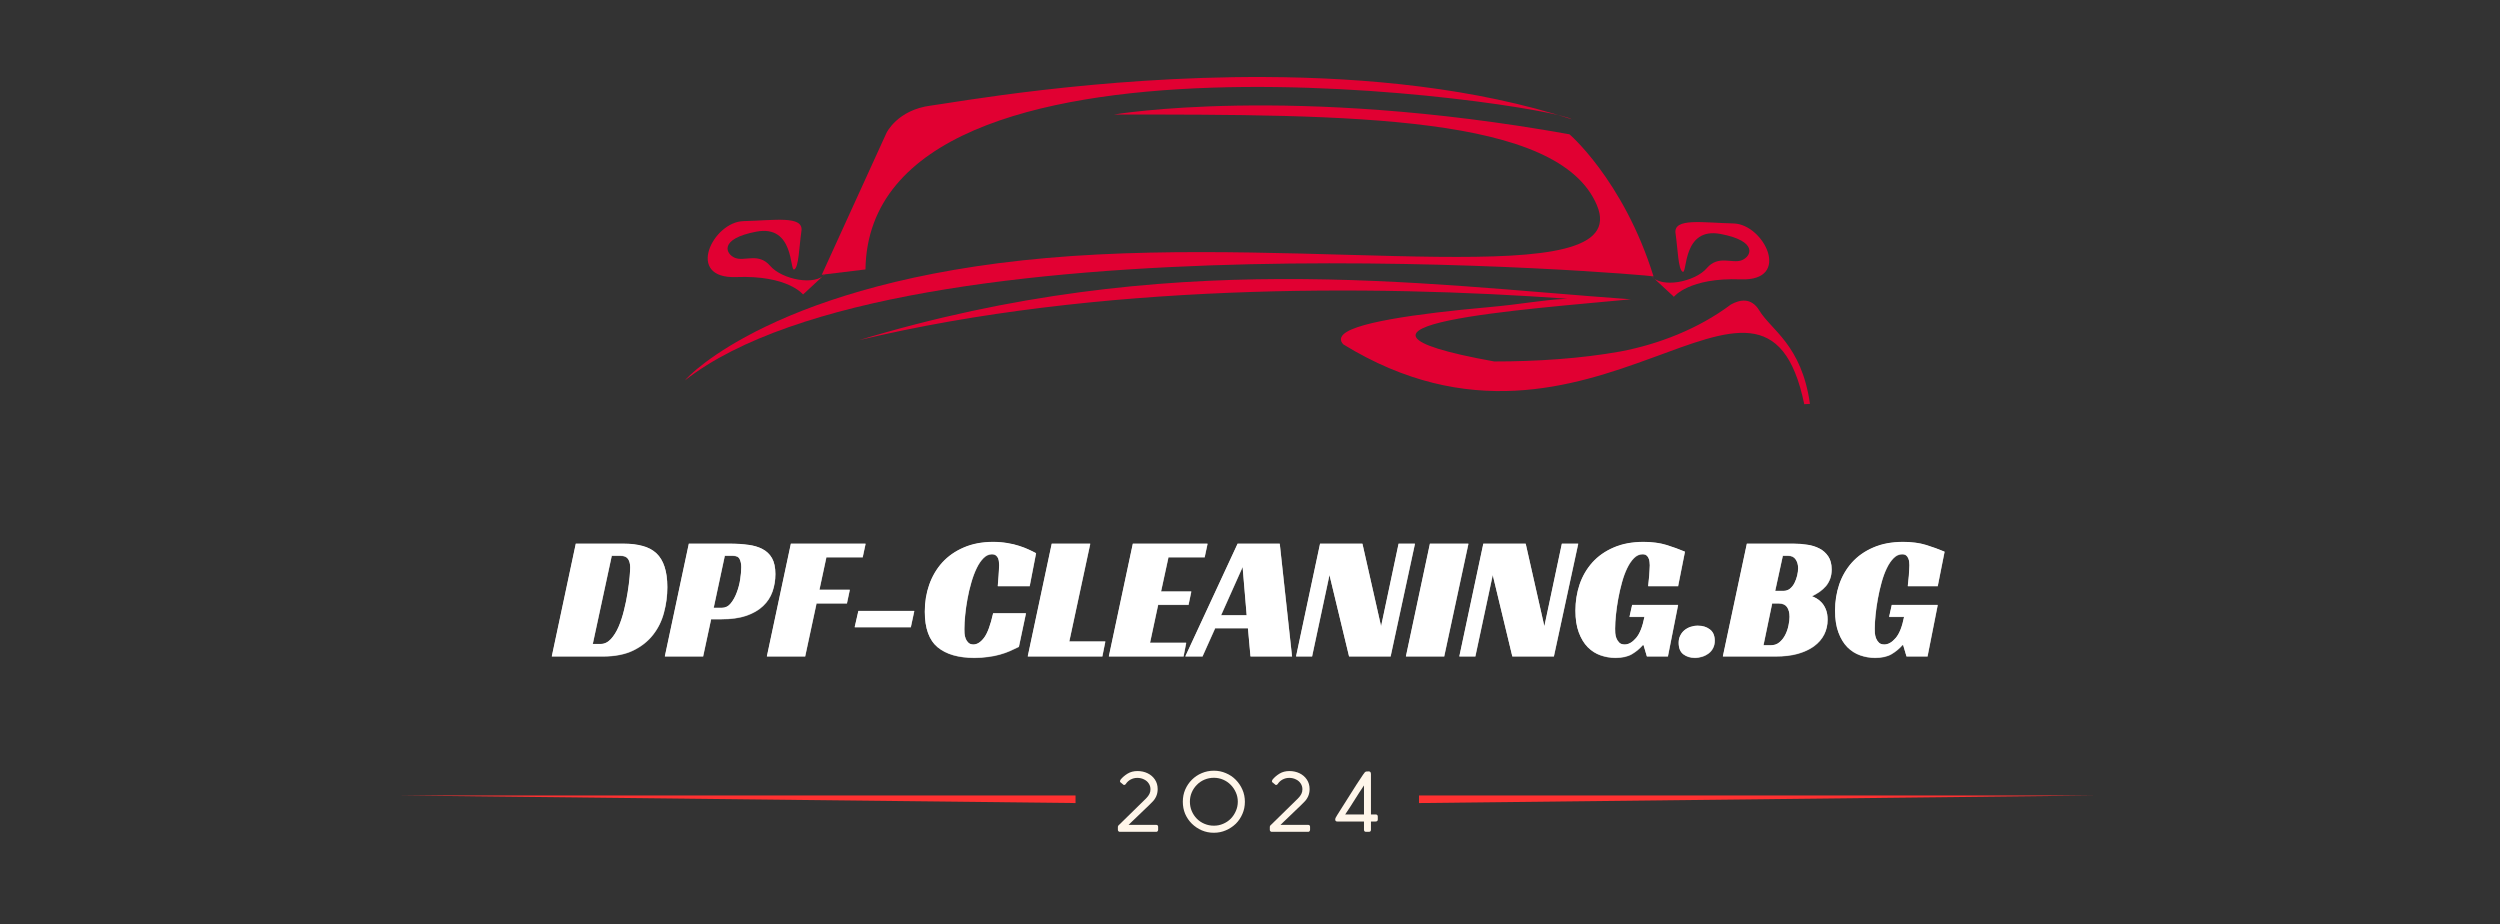 <svg xmlns="http://www.w3.org/2000/svg" xmlns:xlink="http://www.w3.org/1999/xlink" width="449" zoomAndPan="magnify" viewBox="0 0 336.75 124.5" height="166" preserveAspectRatio="xMidYMid meet" version="1.0"><rect x="0" y="0" width="336.75" height="124.5" fill="#333333" stroke="none"/><defs><g/><clipPath id="3f4c55c1a5"><path d="M 53 107 L 144.875 107 L 144.875 110 L 53 110 Z M 53 107 " clip-rule="nonzero"/></clipPath><clipPath id="9d7a68da90"><path d="M 39.621 104.484 L 144.875 104.484 L 144.875 111.207 L 39.621 111.207 Z M 39.621 104.484 " clip-rule="nonzero"/></clipPath><clipPath id="7cfbe65b1b"><path d="M 191.141 107 L 283 107 L 283 110 L 191.141 110 Z M 191.141 107 " clip-rule="nonzero"/></clipPath><clipPath id="6f1efce53f"><path d="M 191.141 104.484 L 296.406 104.484 L 296.406 111.207 L 191.141 111.207 Z M 191.141 104.484 " clip-rule="nonzero"/></clipPath><clipPath id="d83d8819db"><path d="M 92.219 14 L 223 14 L 223 52 L 92.219 52 Z M 92.219 14 " clip-rule="nonzero"/></clipPath><clipPath id="0590d9e105"><path d="M 115 37 L 243.859 37 L 243.859 55 L 115 55 Z M 115 37 " clip-rule="nonzero"/></clipPath></defs><g clip-path="url(#3f4c55c1a5)"><path fill="#ff3131" d="M 53.59 107.148 L 256.676 107.148 L 256.676 109.426 Z M 53.59 107.148 " fill-opacity="1" fill-rule="nonzero"/></g><g clip-path="url(#9d7a68da90)"><path fill="#a1ffc7" d="M 272.168 97.078 L 258.078 97.078 L 255.91 101.438 L 39.621 101.438 L 254.523 101.438 L 256.945 103.254 L 259.105 99.508 L 268.336 99.508 L 260.637 113.445 L 68.168 113.445 L 261.672 115.25 L 272.168 97.078 " fill-opacity="1" fill-rule="nonzero"/></g><g clip-path="url(#7cfbe65b1b)"><path fill="#ff3131" d="M 282.441 107.148 L 79.352 107.148 L 79.352 109.426 Z M 282.441 107.148 " fill-opacity="1" fill-rule="nonzero"/></g><g clip-path="url(#6f1efce53f)"><path fill="#ff3131" d="M 63.863 97.078 L 77.949 97.078 L 80.121 101.438 L 296.406 101.438 L 81.508 101.438 L 79.086 103.254 L 76.922 99.508 L 67.695 99.508 L 75.395 113.445 L 267.863 113.445 L 74.359 115.25 L 63.863 97.078 " fill-opacity="1" fill-rule="nonzero"/></g><g fill="#fff6ea" fill-opacity="1"><g transform="translate(149.907, 112.048)"><g><path d="M 5.844 0 L 0.938 0 C 0.863 0 0.801 -0.023 0.75 -0.078 C 0.695 -0.129 0.672 -0.191 0.672 -0.266 L 0.672 -0.688 C 0.672 -0.727 0.688 -0.773 0.719 -0.828 L 4.453 -4.484 C 4.68 -4.711 4.836 -4.922 4.922 -5.109 C 5.016 -5.297 5.062 -5.504 5.062 -5.734 C 5.062 -6.023 4.984 -6.285 4.828 -6.516 C 4.672 -6.754 4.457 -6.938 4.188 -7.062 C 3.926 -7.195 3.633 -7.266 3.312 -7.266 L 3.25 -7.266 C 2.957 -7.266 2.672 -7.191 2.391 -7.047 C 2.117 -6.898 1.898 -6.695 1.734 -6.438 C 1.672 -6.352 1.598 -6.312 1.516 -6.312 C 1.473 -6.312 1.441 -6.32 1.422 -6.344 L 1 -6.688 C 0.969 -6.738 0.953 -6.773 0.953 -6.797 C 0.953 -6.836 0.961 -6.879 0.984 -6.922 C 1.016 -6.973 1.035 -7.016 1.047 -7.047 C 1.297 -7.348 1.609 -7.613 1.984 -7.844 C 2.359 -8.07 2.801 -8.188 3.312 -8.188 C 3.812 -8.188 4.266 -8.086 4.672 -7.891 C 5.086 -7.691 5.414 -7.41 5.656 -7.047 C 5.906 -6.68 6.031 -6.25 6.031 -5.75 C 6.031 -5.395 5.961 -5.066 5.828 -4.766 C 5.691 -4.473 5.516 -4.223 5.297 -4.016 C 5.191 -3.898 5.031 -3.738 4.812 -3.531 C 4.594 -3.332 4.352 -3.102 4.094 -2.844 C 3.832 -2.594 3.566 -2.336 3.297 -2.078 C 3.035 -1.828 2.797 -1.598 2.578 -1.391 C 2.367 -1.191 2.211 -1.039 2.109 -0.938 L 5.844 -0.938 C 5.914 -0.938 5.973 -0.914 6.016 -0.875 C 6.066 -0.844 6.094 -0.781 6.094 -0.688 L 6.094 -0.266 C 6.094 -0.203 6.066 -0.141 6.016 -0.078 C 5.973 -0.023 5.914 0 5.844 0 Z M 5.844 0 "/></g></g></g><g fill="#fff6ea" fill-opacity="1"><g transform="translate(158.842, 112.048)"><g><path d="M 4.672 -8.234 C 5.242 -8.234 5.781 -8.125 6.281 -7.906 C 6.789 -7.695 7.234 -7.398 7.609 -7.016 C 7.992 -6.629 8.297 -6.18 8.516 -5.672 C 8.734 -5.172 8.844 -4.629 8.844 -4.047 C 8.844 -3.461 8.734 -2.922 8.516 -2.422 C 8.305 -1.922 8.008 -1.477 7.625 -1.094 C 7.238 -0.719 6.789 -0.422 6.281 -0.203 C 5.781 0.016 5.238 0.125 4.656 0.125 C 4.082 0.125 3.539 0.016 3.031 -0.203 C 2.531 -0.422 2.086 -0.719 1.703 -1.094 C 1.316 -1.477 1.016 -1.922 0.797 -2.422 C 0.586 -2.93 0.484 -3.473 0.484 -4.047 C 0.484 -4.629 0.586 -5.172 0.797 -5.672 C 1.016 -6.18 1.316 -6.629 1.703 -7.016 C 2.086 -7.398 2.531 -7.695 3.031 -7.906 C 3.539 -8.125 4.086 -8.234 4.672 -8.234 Z M 1.438 -4.062 C 1.438 -3.613 1.52 -3.191 1.688 -2.797 C 1.852 -2.41 2.082 -2.066 2.375 -1.766 C 2.664 -1.473 3.008 -1.242 3.406 -1.078 C 3.801 -0.91 4.223 -0.828 4.672 -0.828 C 5.109 -0.828 5.52 -0.91 5.906 -1.078 C 6.301 -1.242 6.645 -1.473 6.938 -1.766 C 7.227 -2.066 7.457 -2.41 7.625 -2.797 C 7.801 -3.191 7.891 -3.613 7.891 -4.062 C 7.891 -4.508 7.801 -4.926 7.625 -5.312 C 7.457 -5.695 7.227 -6.035 6.938 -6.328 C 6.645 -6.629 6.301 -6.863 5.906 -7.031 C 5.52 -7.195 5.109 -7.281 4.672 -7.281 C 4.223 -7.281 3.801 -7.195 3.406 -7.031 C 3.008 -6.863 2.664 -6.629 2.375 -6.328 C 2.082 -6.035 1.852 -5.695 1.688 -5.312 C 1.52 -4.926 1.438 -4.508 1.438 -4.062 Z M 1.438 -4.062 "/></g></g></g><g fill="#fff6ea" fill-opacity="1"><g transform="translate(170.372, 112.048)"><g><path d="M 5.844 0 L 0.938 0 C 0.863 0 0.801 -0.023 0.75 -0.078 C 0.695 -0.129 0.672 -0.191 0.672 -0.266 L 0.672 -0.688 C 0.672 -0.727 0.688 -0.773 0.719 -0.828 L 4.453 -4.484 C 4.68 -4.711 4.836 -4.922 4.922 -5.109 C 5.016 -5.297 5.062 -5.504 5.062 -5.734 C 5.062 -6.023 4.984 -6.285 4.828 -6.516 C 4.672 -6.754 4.457 -6.938 4.188 -7.062 C 3.926 -7.195 3.633 -7.266 3.312 -7.266 L 3.25 -7.266 C 2.957 -7.266 2.672 -7.191 2.391 -7.047 C 2.117 -6.898 1.898 -6.695 1.734 -6.438 C 1.672 -6.352 1.598 -6.312 1.516 -6.312 C 1.473 -6.312 1.441 -6.32 1.422 -6.344 L 1 -6.688 C 0.969 -6.738 0.953 -6.773 0.953 -6.797 C 0.953 -6.836 0.961 -6.879 0.984 -6.922 C 1.016 -6.973 1.035 -7.016 1.047 -7.047 C 1.297 -7.348 1.609 -7.613 1.984 -7.844 C 2.359 -8.07 2.801 -8.188 3.312 -8.188 C 3.812 -8.188 4.266 -8.086 4.672 -7.891 C 5.086 -7.691 5.414 -7.41 5.656 -7.047 C 5.906 -6.68 6.031 -6.25 6.031 -5.75 C 6.031 -5.395 5.961 -5.066 5.828 -4.766 C 5.691 -4.473 5.516 -4.223 5.297 -4.016 C 5.191 -3.898 5.031 -3.738 4.812 -3.531 C 4.594 -3.332 4.352 -3.102 4.094 -2.844 C 3.832 -2.594 3.566 -2.336 3.297 -2.078 C 3.035 -1.828 2.797 -1.598 2.578 -1.391 C 2.367 -1.191 2.211 -1.039 2.109 -0.938 L 5.844 -0.938 C 5.914 -0.938 5.973 -0.914 6.016 -0.875 C 6.066 -0.844 6.094 -0.781 6.094 -0.688 L 6.094 -0.266 C 6.094 -0.203 6.066 -0.141 6.016 -0.078 C 5.973 -0.023 5.914 0 5.844 0 Z M 5.844 0 "/></g></g></g><g fill="#fff6ea" fill-opacity="1"><g transform="translate(179.308, 112.048)"><g><path d="M 4.422 -1.391 L 0.828 -1.391 C 0.723 -1.391 0.648 -1.414 0.609 -1.469 C 0.566 -1.52 0.547 -1.578 0.547 -1.641 C 0.547 -1.734 0.566 -1.82 0.609 -1.906 C 0.66 -2 0.734 -2.125 0.828 -2.281 C 1.41 -3.188 1.984 -4.094 2.547 -5 C 3.109 -5.906 3.691 -6.805 4.297 -7.703 C 4.391 -7.848 4.469 -7.953 4.531 -8.016 C 4.594 -8.078 4.66 -8.113 4.734 -8.125 C 4.816 -8.133 4.926 -8.141 5.062 -8.141 C 5.258 -8.141 5.359 -8.02 5.359 -7.781 C 5.359 -7.781 5.359 -7.758 5.359 -7.719 C 5.359 -7.688 5.359 -7.586 5.359 -7.422 C 5.359 -7.254 5.359 -6.977 5.359 -6.594 C 5.359 -6.219 5.359 -5.688 5.359 -5 C 5.359 -4.312 5.359 -3.426 5.359 -2.344 L 5.984 -2.344 C 6.18 -2.344 6.281 -2.242 6.281 -2.047 L 6.281 -1.672 C 6.281 -1.484 6.18 -1.391 5.984 -1.391 L 5.359 -1.391 L 5.359 -0.281 C 5.359 -0.094 5.266 0 5.078 0 L 4.703 0 C 4.516 0 4.422 -0.094 4.422 -0.281 Z M 1.891 -2.344 L 4.422 -2.344 L 4.422 -6.25 C 3.984 -5.602 3.562 -4.953 3.156 -4.297 C 2.75 -3.641 2.328 -2.988 1.891 -2.344 Z M 1.891 -2.344 "/></g></g></g><path fill="#e10032" d="M 170.391 10.375 C 147.711 10.266 128.207 13.867 125.391 14.223 C 120.891 14.793 119.414 17.891 119.414 17.891 L 110.695 37.008 C 112.234 36.82 114.223 36.578 116.578 36.293 C 117.109 0.012 208.648 14.027 211.715 16.066 C 198.746 11.836 183.996 10.438 170.391 10.375 Z M 170.391 10.375 " fill-opacity="1" fill-rule="nonzero"/><g clip-path="url(#d83d8819db)"><path fill="#e10032" d="M 150.055 15.426 C 150.055 15.426 173.805 11.348 211.387 18.086 C 211.031 17.73 218.656 24.113 222.73 37.23 C 222.555 37.055 121.512 28.367 92.266 51.234 C 92.797 50.523 104.852 37.938 141.012 34.75 C 177.176 31.559 220.25 39.891 215.109 27.656 C 209.969 15.426 181.961 15.426 150.055 15.426 Z M 150.055 15.426 " fill-opacity="1" fill-rule="nonzero"/></g><path fill="#e10032" d="M 111.23 36.832 L 108.172 39.668 C 108.172 39.668 106.137 37.051 99.176 37.32 C 92.219 37.586 96.031 29.875 100.152 29.785 C 104.273 29.695 108.262 28.988 107.953 31.113 C 107.641 33.242 107.598 36.035 106.977 36.301 C 106.355 36.566 107.02 30.227 101.879 31.203 C 96.738 32.18 97.758 34.262 99.043 34.75 C 100.328 35.234 102.191 33.996 103.742 35.812 C 105.293 37.629 109.859 38.605 111.23 36.832 Z M 111.23 36.832 " fill-opacity="1" fill-rule="nonzero"/><path fill="#e10032" d="M 222.414 37.145 L 225.473 39.98 C 225.473 39.98 227.512 37.363 234.469 37.629 C 241.426 37.898 237.617 30.184 233.492 30.098 C 229.371 30.008 225.383 29.301 225.695 31.426 C 226.004 33.555 226.047 36.344 226.668 36.613 C 227.289 36.879 226.625 30.539 231.766 31.516 C 236.906 32.492 235.887 34.574 234.602 35.059 C 233.316 35.547 231.453 34.309 229.902 36.125 C 228.352 37.941 223.789 38.914 222.414 37.145 Z M 222.414 37.145 " fill-opacity="1" fill-rule="nonzero"/><g clip-path="url(#0590d9e105)"><path fill="#e10032" d="M 172.527 37.586 C 155.305 37.645 136.469 39.531 115.688 45.828 L 115.719 45.82 C 147.684 38.164 184.625 38.324 211.148 40.242 C 211.059 40.246 211.02 40.246 210.93 40.25 C 207.375 40.434 205.219 40.957 200.492 41.379 C 195.762 41.801 191.008 42.34 187.348 43 C 185.52 43.328 183.965 43.688 182.816 44.082 C 182.238 44.277 181.766 44.484 181.402 44.707 C 181.035 44.93 180.77 45.168 180.66 45.48 C 180.547 45.805 180.691 46.148 180.961 46.398 C 214.582 67.039 237.508 27.891 243.035 54.445 C 243.297 54.426 243.555 54.41 243.801 54.402 C 242.672 46.434 238.566 44.473 236.957 41.789 C 236.457 40.957 235.793 40.562 235.109 40.5 C 234.43 40.441 233.758 40.684 233.16 41.012 C 228.762 44.309 223.402 46.371 218.277 47.344 C 212.941 48.305 206.906 48.695 201.27 48.688 C 174.156 43.805 206.07 41.633 219.676 40.316 C 205.348 39.297 189.746 37.527 172.527 37.586 Z M 172.527 37.586 " fill-opacity="1" fill-rule="nonzero"/></g><g fill="#ffffff" fill-opacity="0.302"><g transform="translate(74.344, 88.465)"><g><path d="M 0 0 L 3.234 -15.188 L 9.656 -15.188 C 10.645 -15.188 11.508 -15.082 12.25 -14.875 C 12.988 -14.676 13.602 -14.348 14.094 -13.891 C 14.582 -13.43 14.945 -12.828 15.188 -12.078 C 15.438 -11.328 15.562 -10.41 15.562 -9.328 C 15.562 -8.16 15.41 -7.02 15.109 -5.906 C 14.816 -4.789 14.328 -3.797 13.641 -2.922 C 12.961 -2.047 12.066 -1.336 10.953 -0.797 C 9.848 -0.266 8.484 0 6.859 0 Z M 6.547 -1.672 C 7.078 -1.672 7.547 -1.891 7.953 -2.328 C 8.359 -2.766 8.707 -3.32 9 -4 C 9.289 -4.676 9.535 -5.426 9.734 -6.25 C 9.941 -7.07 10.102 -7.863 10.219 -8.625 C 10.344 -9.395 10.43 -10.082 10.484 -10.688 C 10.535 -11.289 10.562 -11.723 10.562 -11.984 C 10.562 -12.473 10.461 -12.859 10.266 -13.141 C 10.066 -13.422 9.723 -13.562 9.234 -13.562 L 8.078 -13.562 L 5.516 -1.672 Z M 6.547 -1.672 "/></g></g></g><g fill="#ffffff" fill-opacity="0.302"><g transform="translate(89.571, 88.465)"><g><path d="M 7.672 -6.547 C 8.148 -6.547 8.551 -6.742 8.875 -7.141 C 9.207 -7.547 9.477 -8.035 9.688 -8.609 C 9.906 -9.18 10.062 -9.773 10.156 -10.391 C 10.25 -11.016 10.297 -11.562 10.297 -12.031 C 10.297 -12.457 10.223 -12.816 10.078 -13.109 C 9.941 -13.41 9.633 -13.562 9.156 -13.562 L 8.078 -13.562 L 6.578 -6.547 Z M 6.234 -5.016 L 5.156 0 L 0 0 L 3.234 -15.188 L 8.75 -15.188 C 9.656 -15.188 10.484 -15.133 11.234 -15.031 C 11.984 -14.938 12.629 -14.742 13.172 -14.453 C 13.711 -14.172 14.133 -13.766 14.438 -13.234 C 14.738 -12.703 14.891 -11.988 14.891 -11.094 C 14.891 -10.258 14.758 -9.473 14.5 -8.734 C 14.238 -7.992 13.816 -7.348 13.234 -6.797 C 12.648 -6.242 11.895 -5.805 10.969 -5.484 C 10.051 -5.172 8.93 -5.016 7.609 -5.016 Z M 6.234 -5.016 "/></g></g></g><g fill="#ffffff" fill-opacity="0.302"><g transform="translate(103.316, 88.465)"><g><path d="M 3.234 -15.188 L 13.297 -15.188 L 12.906 -13.359 L 8.016 -13.359 L 7.078 -8.984 L 11.172 -8.984 L 10.781 -7.141 L 6.688 -7.141 L 5.156 0 L 0 0 Z M 3.234 -15.188 "/></g></g></g><g fill="#ffffff" fill-opacity="0.302"><g transform="translate(114.455, 88.465)"><g><path d="M 1.188 -6.125 L 8.719 -6.125 L 8.25 -3.938 L 0.688 -3.938 Z M 1.188 -6.125 "/></g></g></g><g fill="#ffffff" fill-opacity="0.302"><g transform="translate(123.777, 88.465)"><g><path d="M 13.484 -1.297 C 13.086 -1.098 12.676 -0.906 12.25 -0.719 C 11.832 -0.539 11.383 -0.383 10.906 -0.25 C 10.426 -0.113 9.898 -0.008 9.328 0.062 C 8.766 0.145 8.148 0.188 7.484 0.188 C 5.348 0.188 3.703 -0.285 2.547 -1.234 C 1.391 -2.191 0.812 -3.789 0.812 -6.031 C 0.812 -7.312 1.008 -8.52 1.406 -9.656 C 1.812 -10.801 2.398 -11.801 3.172 -12.656 C 3.953 -13.508 4.914 -14.18 6.062 -14.672 C 7.219 -15.172 8.535 -15.422 10.016 -15.422 C 10.711 -15.422 11.352 -15.367 11.938 -15.266 C 12.52 -15.172 13.047 -15.047 13.516 -14.891 C 13.984 -14.742 14.406 -14.582 14.781 -14.406 C 15.156 -14.238 15.492 -14.07 15.797 -13.906 L 14.938 -9.469 L 10.641 -9.469 C 10.648 -9.625 10.664 -9.828 10.688 -10.078 C 10.719 -10.336 10.738 -10.598 10.75 -10.859 C 10.77 -11.129 10.785 -11.391 10.797 -11.641 C 10.816 -11.898 10.828 -12.113 10.828 -12.281 C 10.828 -12.414 10.816 -12.566 10.797 -12.734 C 10.785 -12.898 10.75 -13.062 10.688 -13.219 C 10.625 -13.375 10.523 -13.504 10.391 -13.609 C 10.254 -13.711 10.07 -13.766 9.844 -13.766 C 9.438 -13.766 9.062 -13.594 8.719 -13.25 C 8.375 -12.906 8.066 -12.453 7.797 -11.891 C 7.523 -11.328 7.285 -10.688 7.078 -9.969 C 6.867 -9.25 6.695 -8.52 6.562 -7.781 C 6.426 -7.039 6.32 -6.312 6.25 -5.594 C 6.176 -4.875 6.141 -4.242 6.141 -3.703 C 6.141 -3.547 6.145 -3.348 6.156 -3.109 C 6.176 -2.867 6.227 -2.633 6.312 -2.406 C 6.395 -2.188 6.52 -2 6.688 -1.844 C 6.852 -1.688 7.078 -1.609 7.359 -1.609 C 7.859 -1.609 8.336 -1.91 8.797 -2.516 C 9.254 -3.129 9.66 -4.227 10.016 -5.812 L 14.438 -5.812 Z M 13.484 -1.297 "/></g></g></g><g fill="#ffffff" fill-opacity="0.302"><g transform="translate(138.454, 88.465)"><g><path d="M 3.234 -15.188 L 8.422 -15.188 L 5.594 -2.016 L 10.453 -2.016 L 10.047 0 L 0 0 Z M 3.234 -15.188 "/></g></g></g><g fill="#ffffff" fill-opacity="0.302"><g transform="translate(149.379, 88.465)"><g><path d="M 3.234 -15.188 L 13.297 -15.188 L 12.906 -13.359 L 8.031 -13.359 L 7.031 -8.75 L 11.109 -8.75 L 10.734 -6.953 L 6.641 -6.953 L 5.547 -1.844 L 10.422 -1.844 L 10.062 0 L 0 0 Z M 3.234 -15.188 "/></g></g></g><g fill="#ffffff" fill-opacity="0.302"><g transform="translate(160.805, 88.465)"><g><path d="M 13.25 0 L 7.656 0 L 7.312 -3.797 L 2.891 -3.797 L 1.188 0 L -1.125 0 L 5.922 -15.188 L 11.594 -15.188 Z M 3.688 -5.547 L 7.141 -5.547 L 6.594 -12.047 Z M 3.688 -5.547 "/></g></g></g><g fill="#ffffff" fill-opacity="0.302"><g transform="translate(174.597, 88.465)"><g><path d="M 12.734 0 L 7.141 0 L 4.5 -10.969 L 2.156 0 L 0 0 L 3.234 -15.188 L 8.938 -15.188 L 11.453 -4.062 L 13.812 -15.188 L 16.016 -15.188 Z M 12.734 0 "/></g></g></g><g fill="#ffffff" fill-opacity="0.302"><g transform="translate(189.394, 88.465)"><g><path d="M 5.156 0 L 0 0 L 3.234 -15.188 L 8.422 -15.188 Z M 5.156 0 "/></g></g></g><g fill="#ffffff" fill-opacity="0.302"><g transform="translate(196.589, 88.465)"><g><path d="M 12.734 0 L 7.141 0 L 4.5 -10.969 L 2.156 0 L 0 0 L 3.234 -15.188 L 8.938 -15.188 L 11.453 -4.062 L 13.812 -15.188 L 16.016 -15.188 Z M 12.734 0 "/></g></g></g><g fill="#ffffff" fill-opacity="0.302"><g transform="translate(211.386, 88.465)"><g><path d="M 8.484 -6.938 L 14.672 -6.938 L 13.297 0 L 10.469 0 L 10.016 -1.531 L 9.922 -1.531 C 9.504 -1.051 9.016 -0.645 8.453 -0.312 C 7.891 0.02 7.148 0.188 6.234 0.188 C 5.535 0.188 4.863 0.07 4.219 -0.156 C 3.57 -0.383 3 -0.75 2.5 -1.25 C 2 -1.758 1.598 -2.422 1.297 -3.234 C 0.992 -4.047 0.844 -5.023 0.844 -6.172 C 0.844 -7.41 1.031 -8.586 1.406 -9.703 C 1.789 -10.816 2.363 -11.801 3.125 -12.656 C 3.895 -13.508 4.852 -14.18 6 -14.672 C 7.145 -15.172 8.484 -15.422 10.016 -15.422 C 11.191 -15.422 12.219 -15.285 13.094 -15.016 C 13.977 -14.742 14.812 -14.441 15.594 -14.109 L 14.672 -9.469 L 10.641 -9.469 C 10.648 -9.645 10.672 -9.852 10.703 -10.094 C 10.734 -10.332 10.758 -10.582 10.781 -10.844 C 10.801 -11.102 10.816 -11.359 10.828 -11.609 C 10.848 -11.867 10.859 -12.094 10.859 -12.281 C 10.859 -12.414 10.848 -12.566 10.828 -12.734 C 10.816 -12.898 10.773 -13.062 10.703 -13.219 C 10.641 -13.375 10.547 -13.504 10.422 -13.609 C 10.297 -13.711 10.113 -13.766 9.875 -13.766 C 9.457 -13.766 9.078 -13.594 8.734 -13.25 C 8.391 -12.906 8.082 -12.453 7.812 -11.891 C 7.539 -11.328 7.305 -10.688 7.109 -9.969 C 6.91 -9.25 6.742 -8.52 6.609 -7.781 C 6.473 -7.039 6.367 -6.316 6.297 -5.609 C 6.223 -4.898 6.188 -4.281 6.188 -3.75 C 6.188 -3.594 6.191 -3.395 6.203 -3.156 C 6.223 -2.914 6.273 -2.68 6.359 -2.453 C 6.453 -2.223 6.582 -2.023 6.75 -1.859 C 6.914 -1.691 7.16 -1.609 7.484 -1.609 C 8.004 -1.609 8.508 -1.895 9 -2.469 C 9.5 -3.039 9.879 -3.992 10.141 -5.328 L 8.125 -5.328 Z M 8.484 -6.938 "/></g></g></g><g fill="#ffffff" fill-opacity="0.302"><g transform="translate(226.134, 88.465)"><g><path d="M 4.859 -2.109 C 4.859 -1.734 4.781 -1.398 4.625 -1.109 C 4.477 -0.828 4.281 -0.594 4.031 -0.406 C 3.781 -0.219 3.492 -0.07 3.172 0.031 C 2.859 0.133 2.523 0.188 2.172 0.188 C 1.566 0.188 1.051 0.023 0.625 -0.297 C 0.207 -0.617 0 -1.133 0 -1.844 C 0 -2.207 0.07 -2.531 0.219 -2.812 C 0.363 -3.102 0.551 -3.344 0.781 -3.531 C 1.02 -3.727 1.297 -3.879 1.609 -3.984 C 1.922 -4.086 2.242 -4.141 2.578 -4.141 C 3.234 -4.141 3.773 -3.973 4.203 -3.641 C 4.641 -3.316 4.859 -2.805 4.859 -2.109 Z M 4.859 -2.109 "/></g></g></g><g fill="#ffffff" fill-opacity="0.302"><g transform="translate(232.086, 88.465)"><g><path d="M 14.656 -11.719 C 14.656 -11.25 14.586 -10.832 14.453 -10.469 C 14.316 -10.102 14.129 -9.773 13.891 -9.484 C 13.648 -9.203 13.367 -8.945 13.047 -8.719 C 12.734 -8.5 12.383 -8.297 12 -8.109 C 12.176 -8.047 12.383 -7.945 12.625 -7.812 C 12.863 -7.676 13.094 -7.488 13.312 -7.25 C 13.539 -7.008 13.727 -6.703 13.875 -6.328 C 14.031 -5.953 14.109 -5.492 14.109 -4.953 C 14.109 -4.234 13.957 -3.57 13.656 -2.969 C 13.352 -2.363 12.898 -1.836 12.297 -1.391 C 11.703 -0.953 10.969 -0.609 10.094 -0.359 C 9.227 -0.117 8.227 0 7.094 0 L 0 0 L 3.234 -15.188 L 9.516 -15.188 C 10.141 -15.188 10.754 -15.141 11.359 -15.047 C 11.973 -14.961 12.523 -14.789 13.016 -14.531 C 13.504 -14.281 13.898 -13.926 14.203 -13.469 C 14.504 -13.02 14.656 -12.438 14.656 -11.719 Z M 8.156 -8.828 C 8.5 -8.828 8.797 -8.926 9.047 -9.125 C 9.297 -9.332 9.5 -9.594 9.656 -9.906 C 9.812 -10.219 9.93 -10.551 10.016 -10.906 C 10.098 -11.27 10.141 -11.594 10.141 -11.875 C 10.141 -12.344 10.031 -12.738 9.812 -13.062 C 9.594 -13.395 9.254 -13.562 8.797 -13.562 L 8.078 -13.562 L 7.047 -8.828 Z M 6.438 -1.5 C 6.906 -1.5 7.301 -1.633 7.625 -1.906 C 7.945 -2.176 8.207 -2.508 8.406 -2.906 C 8.613 -3.312 8.758 -3.734 8.844 -4.172 C 8.938 -4.609 8.984 -4.992 8.984 -5.328 C 8.984 -5.891 8.867 -6.332 8.641 -6.656 C 8.41 -6.977 8.039 -7.141 7.531 -7.141 L 6.641 -7.141 L 5.469 -1.5 Z M 6.438 -1.5 "/></g></g></g><g fill="#ffffff" fill-opacity="0.302"><g transform="translate(246.357, 88.465)"><g><path d="M 8.484 -6.938 L 14.672 -6.938 L 13.297 0 L 10.469 0 L 10.016 -1.531 L 9.922 -1.531 C 9.504 -1.051 9.016 -0.645 8.453 -0.312 C 7.891 0.02 7.148 0.188 6.234 0.188 C 5.535 0.188 4.863 0.07 4.219 -0.156 C 3.57 -0.383 3 -0.75 2.5 -1.25 C 2 -1.758 1.598 -2.422 1.297 -3.234 C 0.992 -4.047 0.844 -5.023 0.844 -6.172 C 0.844 -7.41 1.031 -8.586 1.406 -9.703 C 1.789 -10.816 2.363 -11.801 3.125 -12.656 C 3.895 -13.508 4.852 -14.18 6 -14.672 C 7.145 -15.172 8.484 -15.422 10.016 -15.422 C 11.191 -15.422 12.219 -15.285 13.094 -15.016 C 13.977 -14.742 14.812 -14.441 15.594 -14.109 L 14.672 -9.469 L 10.641 -9.469 C 10.648 -9.645 10.672 -9.852 10.703 -10.094 C 10.734 -10.332 10.758 -10.582 10.781 -10.844 C 10.801 -11.102 10.816 -11.359 10.828 -11.609 C 10.848 -11.867 10.859 -12.094 10.859 -12.281 C 10.859 -12.414 10.848 -12.566 10.828 -12.734 C 10.816 -12.898 10.773 -13.062 10.703 -13.219 C 10.641 -13.375 10.547 -13.504 10.422 -13.609 C 10.297 -13.711 10.113 -13.766 9.875 -13.766 C 9.457 -13.766 9.078 -13.594 8.734 -13.25 C 8.391 -12.906 8.082 -12.453 7.812 -11.891 C 7.539 -11.328 7.305 -10.688 7.109 -9.969 C 6.91 -9.25 6.742 -8.52 6.609 -7.781 C 6.473 -7.039 6.367 -6.316 6.297 -5.609 C 6.223 -4.898 6.188 -4.281 6.188 -3.75 C 6.188 -3.594 6.191 -3.395 6.203 -3.156 C 6.223 -2.914 6.273 -2.68 6.359 -2.453 C 6.453 -2.223 6.582 -2.023 6.75 -1.859 C 6.914 -1.691 7.16 -1.609 7.484 -1.609 C 8.004 -1.609 8.508 -1.895 9 -2.469 C 9.5 -3.039 9.879 -3.992 10.141 -5.328 L 8.125 -5.328 Z M 8.484 -6.938 "/></g></g></g><g fill="#ffffff" fill-opacity="0.502"><g transform="translate(74.332, 88.438)"><g><path d="M 0 0 L 3.234 -15.188 L 9.656 -15.188 C 10.645 -15.188 11.508 -15.082 12.25 -14.875 C 12.988 -14.676 13.602 -14.348 14.094 -13.891 C 14.582 -13.43 14.945 -12.828 15.188 -12.078 C 15.438 -11.328 15.562 -10.41 15.562 -9.328 C 15.562 -8.16 15.41 -7.02 15.109 -5.906 C 14.816 -4.789 14.328 -3.797 13.641 -2.922 C 12.961 -2.047 12.066 -1.336 10.953 -0.797 C 9.848 -0.266 8.484 0 6.859 0 Z M 6.547 -1.672 C 7.078 -1.672 7.547 -1.891 7.953 -2.328 C 8.359 -2.766 8.707 -3.32 9 -4 C 9.289 -4.676 9.535 -5.426 9.734 -6.25 C 9.941 -7.07 10.102 -7.863 10.219 -8.625 C 10.344 -9.395 10.43 -10.082 10.484 -10.688 C 10.535 -11.289 10.562 -11.723 10.562 -11.984 C 10.562 -12.473 10.461 -12.859 10.266 -13.141 C 10.066 -13.422 9.723 -13.562 9.234 -13.562 L 8.078 -13.562 L 5.516 -1.672 Z M 6.547 -1.672 "/></g></g></g><g fill="#ffffff" fill-opacity="0.502"><g transform="translate(89.559, 88.438)"><g><path d="M 7.672 -6.547 C 8.148 -6.547 8.551 -6.742 8.875 -7.141 C 9.207 -7.547 9.477 -8.035 9.688 -8.609 C 9.906 -9.18 10.062 -9.773 10.156 -10.391 C 10.25 -11.016 10.297 -11.562 10.297 -12.031 C 10.297 -12.457 10.223 -12.816 10.078 -13.109 C 9.941 -13.41 9.633 -13.562 9.156 -13.562 L 8.078 -13.562 L 6.578 -6.547 Z M 6.234 -5.016 L 5.156 0 L 0 0 L 3.234 -15.188 L 8.75 -15.188 C 9.656 -15.188 10.484 -15.133 11.234 -15.031 C 11.984 -14.938 12.629 -14.742 13.172 -14.453 C 13.711 -14.172 14.133 -13.766 14.438 -13.234 C 14.738 -12.703 14.891 -11.988 14.891 -11.094 C 14.891 -10.258 14.758 -9.473 14.5 -8.734 C 14.238 -7.992 13.816 -7.348 13.234 -6.797 C 12.648 -6.242 11.895 -5.805 10.969 -5.484 C 10.051 -5.172 8.93 -5.016 7.609 -5.016 Z M 6.234 -5.016 "/></g></g></g><g fill="#ffffff" fill-opacity="0.502"><g transform="translate(103.304, 88.438)"><g><path d="M 3.234 -15.188 L 13.297 -15.188 L 12.906 -13.359 L 8.016 -13.359 L 7.078 -8.984 L 11.172 -8.984 L 10.781 -7.141 L 6.688 -7.141 L 5.156 0 L 0 0 Z M 3.234 -15.188 "/></g></g></g><g fill="#ffffff" fill-opacity="0.502"><g transform="translate(114.443, 88.438)"><g><path d="M 1.188 -6.125 L 8.719 -6.125 L 8.25 -3.938 L 0.688 -3.938 Z M 1.188 -6.125 "/></g></g></g><g fill="#ffffff" fill-opacity="0.502"><g transform="translate(123.766, 88.438)"><g><path d="M 13.484 -1.297 C 13.086 -1.098 12.676 -0.906 12.25 -0.719 C 11.832 -0.539 11.383 -0.383 10.906 -0.25 C 10.426 -0.113 9.898 -0.008 9.328 0.062 C 8.766 0.145 8.148 0.188 7.484 0.188 C 5.348 0.188 3.703 -0.285 2.547 -1.234 C 1.391 -2.191 0.812 -3.789 0.812 -6.031 C 0.812 -7.312 1.008 -8.52 1.406 -9.656 C 1.812 -10.801 2.398 -11.801 3.172 -12.656 C 3.953 -13.508 4.914 -14.18 6.062 -14.672 C 7.219 -15.172 8.535 -15.422 10.016 -15.422 C 10.711 -15.422 11.352 -15.367 11.938 -15.266 C 12.52 -15.172 13.047 -15.047 13.516 -14.891 C 13.984 -14.742 14.406 -14.582 14.781 -14.406 C 15.156 -14.238 15.492 -14.07 15.797 -13.906 L 14.938 -9.469 L 10.641 -9.469 C 10.648 -9.625 10.664 -9.828 10.688 -10.078 C 10.719 -10.336 10.738 -10.598 10.75 -10.859 C 10.77 -11.129 10.785 -11.391 10.797 -11.641 C 10.816 -11.898 10.828 -12.113 10.828 -12.281 C 10.828 -12.414 10.816 -12.566 10.797 -12.734 C 10.785 -12.898 10.75 -13.062 10.688 -13.219 C 10.625 -13.375 10.523 -13.504 10.391 -13.609 C 10.254 -13.711 10.07 -13.766 9.844 -13.766 C 9.438 -13.766 9.062 -13.594 8.719 -13.25 C 8.375 -12.906 8.066 -12.453 7.797 -11.891 C 7.523 -11.328 7.285 -10.688 7.078 -9.969 C 6.867 -9.25 6.695 -8.52 6.562 -7.781 C 6.426 -7.039 6.32 -6.312 6.25 -5.594 C 6.176 -4.875 6.141 -4.242 6.141 -3.703 C 6.141 -3.547 6.145 -3.348 6.156 -3.109 C 6.176 -2.867 6.227 -2.633 6.312 -2.406 C 6.395 -2.188 6.52 -2 6.688 -1.844 C 6.852 -1.688 7.078 -1.609 7.359 -1.609 C 7.859 -1.609 8.336 -1.91 8.797 -2.516 C 9.254 -3.129 9.66 -4.227 10.016 -5.812 L 14.438 -5.812 Z M 13.484 -1.297 "/></g></g></g><g fill="#ffffff" fill-opacity="0.502"><g transform="translate(138.443, 88.438)"><g><path d="M 3.234 -15.188 L 8.422 -15.188 L 5.594 -2.016 L 10.453 -2.016 L 10.047 0 L 0 0 Z M 3.234 -15.188 "/></g></g></g><g fill="#ffffff" fill-opacity="0.502"><g transform="translate(149.367, 88.438)"><g><path d="M 3.234 -15.188 L 13.297 -15.188 L 12.906 -13.359 L 8.031 -13.359 L 7.031 -8.75 L 11.109 -8.75 L 10.734 -6.953 L 6.641 -6.953 L 5.547 -1.844 L 10.422 -1.844 L 10.062 0 L 0 0 Z M 3.234 -15.188 "/></g></g></g><g fill="#ffffff" fill-opacity="0.502"><g transform="translate(160.793, 88.438)"><g><path d="M 13.25 0 L 7.656 0 L 7.312 -3.797 L 2.891 -3.797 L 1.188 0 L -1.125 0 L 5.922 -15.188 L 11.594 -15.188 Z M 3.688 -5.547 L 7.141 -5.547 L 6.594 -12.047 Z M 3.688 -5.547 "/></g></g></g><g fill="#ffffff" fill-opacity="0.502"><g transform="translate(174.586, 88.438)"><g><path d="M 12.734 0 L 7.141 0 L 4.5 -10.969 L 2.156 0 L 0 0 L 3.234 -15.188 L 8.938 -15.188 L 11.453 -4.062 L 13.812 -15.188 L 16.016 -15.188 Z M 12.734 0 "/></g></g></g><g fill="#ffffff" fill-opacity="0.502"><g transform="translate(189.382, 88.438)"><g><path d="M 5.156 0 L 0 0 L 3.234 -15.188 L 8.422 -15.188 Z M 5.156 0 "/></g></g></g><g fill="#ffffff" fill-opacity="0.502"><g transform="translate(196.577, 88.438)"><g><path d="M 12.734 0 L 7.141 0 L 4.5 -10.969 L 2.156 0 L 0 0 L 3.234 -15.188 L 8.938 -15.188 L 11.453 -4.062 L 13.812 -15.188 L 16.016 -15.188 Z M 12.734 0 "/></g></g></g><g fill="#ffffff" fill-opacity="0.502"><g transform="translate(211.374, 88.438)"><g><path d="M 8.484 -6.938 L 14.672 -6.938 L 13.297 0 L 10.469 0 L 10.016 -1.531 L 9.922 -1.531 C 9.504 -1.051 9.016 -0.645 8.453 -0.312 C 7.891 0.02 7.148 0.188 6.234 0.188 C 5.535 0.188 4.863 0.07 4.219 -0.156 C 3.57 -0.383 3 -0.75 2.5 -1.25 C 2 -1.758 1.598 -2.422 1.297 -3.234 C 0.992 -4.047 0.844 -5.023 0.844 -6.172 C 0.844 -7.41 1.031 -8.586 1.406 -9.703 C 1.789 -10.816 2.363 -11.801 3.125 -12.656 C 3.895 -13.508 4.852 -14.18 6 -14.672 C 7.145 -15.172 8.484 -15.422 10.016 -15.422 C 11.191 -15.422 12.219 -15.285 13.094 -15.016 C 13.977 -14.742 14.812 -14.441 15.594 -14.109 L 14.672 -9.469 L 10.641 -9.469 C 10.648 -9.645 10.672 -9.852 10.703 -10.094 C 10.734 -10.332 10.758 -10.582 10.781 -10.844 C 10.801 -11.102 10.816 -11.359 10.828 -11.609 C 10.848 -11.867 10.859 -12.094 10.859 -12.281 C 10.859 -12.414 10.848 -12.566 10.828 -12.734 C 10.816 -12.898 10.773 -13.062 10.703 -13.219 C 10.641 -13.375 10.547 -13.504 10.422 -13.609 C 10.297 -13.711 10.113 -13.766 9.875 -13.766 C 9.457 -13.766 9.078 -13.594 8.734 -13.25 C 8.391 -12.906 8.082 -12.453 7.812 -11.891 C 7.539 -11.328 7.305 -10.688 7.109 -9.969 C 6.91 -9.25 6.742 -8.52 6.609 -7.781 C 6.473 -7.039 6.367 -6.316 6.297 -5.609 C 6.223 -4.898 6.188 -4.281 6.188 -3.75 C 6.188 -3.594 6.191 -3.395 6.203 -3.156 C 6.223 -2.914 6.273 -2.68 6.359 -2.453 C 6.453 -2.223 6.582 -2.023 6.75 -1.859 C 6.914 -1.691 7.16 -1.609 7.484 -1.609 C 8.004 -1.609 8.508 -1.895 9 -2.469 C 9.5 -3.039 9.879 -3.992 10.141 -5.328 L 8.125 -5.328 Z M 8.484 -6.938 "/></g></g></g><g fill="#ffffff" fill-opacity="0.502"><g transform="translate(226.123, 88.438)"><g><path d="M 4.859 -2.109 C 4.859 -1.734 4.781 -1.398 4.625 -1.109 C 4.477 -0.828 4.281 -0.594 4.031 -0.406 C 3.781 -0.219 3.492 -0.07 3.172 0.031 C 2.859 0.133 2.523 0.188 2.172 0.188 C 1.566 0.188 1.051 0.023 0.625 -0.297 C 0.207 -0.617 0 -1.133 0 -1.844 C 0 -2.207 0.07 -2.531 0.219 -2.812 C 0.363 -3.102 0.551 -3.344 0.781 -3.531 C 1.02 -3.727 1.297 -3.879 1.609 -3.984 C 1.922 -4.086 2.242 -4.141 2.578 -4.141 C 3.234 -4.141 3.773 -3.973 4.203 -3.641 C 4.641 -3.316 4.859 -2.805 4.859 -2.109 Z M 4.859 -2.109 "/></g></g></g><g fill="#ffffff" fill-opacity="0.502"><g transform="translate(232.075, 88.438)"><g><path d="M 14.656 -11.719 C 14.656 -11.25 14.586 -10.832 14.453 -10.469 C 14.316 -10.102 14.129 -9.773 13.891 -9.484 C 13.648 -9.203 13.367 -8.945 13.047 -8.719 C 12.734 -8.5 12.383 -8.297 12 -8.109 C 12.176 -8.047 12.383 -7.945 12.625 -7.812 C 12.863 -7.676 13.094 -7.488 13.312 -7.25 C 13.539 -7.008 13.727 -6.703 13.875 -6.328 C 14.031 -5.953 14.109 -5.492 14.109 -4.953 C 14.109 -4.234 13.957 -3.57 13.656 -2.969 C 13.352 -2.363 12.898 -1.836 12.297 -1.391 C 11.703 -0.953 10.969 -0.609 10.094 -0.359 C 9.227 -0.117 8.227 0 7.094 0 L 0 0 L 3.234 -15.188 L 9.516 -15.188 C 10.141 -15.188 10.754 -15.141 11.359 -15.047 C 11.973 -14.961 12.523 -14.789 13.016 -14.531 C 13.504 -14.281 13.898 -13.926 14.203 -13.469 C 14.504 -13.02 14.656 -12.438 14.656 -11.719 Z M 8.156 -8.828 C 8.5 -8.828 8.797 -8.926 9.047 -9.125 C 9.297 -9.332 9.5 -9.594 9.656 -9.906 C 9.812 -10.219 9.93 -10.551 10.016 -10.906 C 10.098 -11.27 10.141 -11.594 10.141 -11.875 C 10.141 -12.344 10.031 -12.738 9.812 -13.062 C 9.594 -13.395 9.254 -13.562 8.797 -13.562 L 8.078 -13.562 L 7.047 -8.828 Z M 6.438 -1.5 C 6.906 -1.5 7.301 -1.633 7.625 -1.906 C 7.945 -2.176 8.207 -2.508 8.406 -2.906 C 8.613 -3.312 8.758 -3.734 8.844 -4.172 C 8.938 -4.609 8.984 -4.992 8.984 -5.328 C 8.984 -5.891 8.867 -6.332 8.641 -6.656 C 8.41 -6.977 8.039 -7.141 7.531 -7.141 L 6.641 -7.141 L 5.469 -1.5 Z M 6.438 -1.5 "/></g></g></g><g fill="#ffffff" fill-opacity="0.502"><g transform="translate(246.345, 88.438)"><g><path d="M 8.484 -6.938 L 14.672 -6.938 L 13.297 0 L 10.469 0 L 10.016 -1.531 L 9.922 -1.531 C 9.504 -1.051 9.016 -0.645 8.453 -0.312 C 7.891 0.02 7.148 0.188 6.234 0.188 C 5.535 0.188 4.863 0.07 4.219 -0.156 C 3.57 -0.383 3 -0.75 2.5 -1.25 C 2 -1.758 1.598 -2.422 1.297 -3.234 C 0.992 -4.047 0.844 -5.023 0.844 -6.172 C 0.844 -7.41 1.031 -8.586 1.406 -9.703 C 1.789 -10.816 2.363 -11.801 3.125 -12.656 C 3.895 -13.508 4.852 -14.18 6 -14.672 C 7.145 -15.172 8.484 -15.422 10.016 -15.422 C 11.191 -15.422 12.219 -15.285 13.094 -15.016 C 13.977 -14.742 14.812 -14.441 15.594 -14.109 L 14.672 -9.469 L 10.641 -9.469 C 10.648 -9.645 10.672 -9.852 10.703 -10.094 C 10.734 -10.332 10.758 -10.582 10.781 -10.844 C 10.801 -11.102 10.816 -11.359 10.828 -11.609 C 10.848 -11.867 10.859 -12.094 10.859 -12.281 C 10.859 -12.414 10.848 -12.566 10.828 -12.734 C 10.816 -12.898 10.773 -13.062 10.703 -13.219 C 10.641 -13.375 10.547 -13.504 10.422 -13.609 C 10.297 -13.711 10.113 -13.766 9.875 -13.766 C 9.457 -13.766 9.078 -13.594 8.734 -13.25 C 8.391 -12.906 8.082 -12.453 7.812 -11.891 C 7.539 -11.328 7.305 -10.688 7.109 -9.969 C 6.91 -9.25 6.742 -8.52 6.609 -7.781 C 6.473 -7.039 6.367 -6.316 6.297 -5.609 C 6.223 -4.898 6.188 -4.281 6.188 -3.75 C 6.188 -3.594 6.191 -3.395 6.203 -3.156 C 6.223 -2.914 6.273 -2.68 6.359 -2.453 C 6.453 -2.223 6.582 -2.023 6.75 -1.859 C 6.914 -1.691 7.16 -1.609 7.484 -1.609 C 8.004 -1.609 8.508 -1.895 9 -2.469 C 9.5 -3.039 9.879 -3.992 10.141 -5.328 L 8.125 -5.328 Z M 8.484 -6.938 "/></g></g></g><g fill="#ffffff" fill-opacity="1"><g transform="translate(74.321, 88.41)"><g><path d="M 0 0 L 3.234 -15.188 L 9.656 -15.188 C 10.645 -15.188 11.508 -15.082 12.25 -14.875 C 12.988 -14.676 13.602 -14.348 14.094 -13.891 C 14.582 -13.43 14.945 -12.828 15.188 -12.078 C 15.438 -11.328 15.562 -10.41 15.562 -9.328 C 15.562 -8.16 15.41 -7.02 15.109 -5.906 C 14.816 -4.789 14.328 -3.797 13.641 -2.922 C 12.961 -2.047 12.066 -1.336 10.953 -0.797 C 9.848 -0.266 8.484 0 6.859 0 Z M 6.547 -1.672 C 7.078 -1.672 7.547 -1.891 7.953 -2.328 C 8.359 -2.766 8.707 -3.32 9 -4 C 9.289 -4.676 9.535 -5.426 9.734 -6.25 C 9.941 -7.07 10.102 -7.863 10.219 -8.625 C 10.344 -9.395 10.43 -10.082 10.484 -10.688 C 10.535 -11.289 10.562 -11.723 10.562 -11.984 C 10.562 -12.473 10.461 -12.859 10.266 -13.141 C 10.066 -13.422 9.723 -13.562 9.234 -13.562 L 8.078 -13.562 L 5.516 -1.672 Z M 6.547 -1.672 "/></g></g></g><g fill="#ffffff" fill-opacity="1"><g transform="translate(89.547, 88.41)"><g><path d="M 7.672 -6.547 C 8.148 -6.547 8.551 -6.742 8.875 -7.141 C 9.207 -7.547 9.477 -8.035 9.688 -8.609 C 9.906 -9.18 10.062 -9.773 10.156 -10.391 C 10.25 -11.016 10.297 -11.562 10.297 -12.031 C 10.297 -12.457 10.223 -12.816 10.078 -13.109 C 9.941 -13.41 9.633 -13.562 9.156 -13.562 L 8.078 -13.562 L 6.578 -6.547 Z M 6.234 -5.016 L 5.156 0 L 0 0 L 3.234 -15.188 L 8.75 -15.188 C 9.656 -15.188 10.484 -15.133 11.234 -15.031 C 11.984 -14.938 12.629 -14.742 13.172 -14.453 C 13.711 -14.172 14.133 -13.766 14.438 -13.234 C 14.738 -12.703 14.891 -11.988 14.891 -11.094 C 14.891 -10.258 14.758 -9.473 14.5 -8.734 C 14.238 -7.992 13.816 -7.348 13.234 -6.797 C 12.648 -6.242 11.895 -5.805 10.969 -5.484 C 10.051 -5.172 8.93 -5.016 7.609 -5.016 Z M 6.234 -5.016 "/></g></g></g><g fill="#ffffff" fill-opacity="1"><g transform="translate(103.292, 88.41)"><g><path d="M 3.234 -15.188 L 13.297 -15.188 L 12.906 -13.359 L 8.016 -13.359 L 7.078 -8.984 L 11.172 -8.984 L 10.781 -7.141 L 6.688 -7.141 L 5.156 0 L 0 0 Z M 3.234 -15.188 "/></g></g></g><g fill="#ffffff" fill-opacity="1"><g transform="translate(114.431, 88.41)"><g><path d="M 1.188 -6.125 L 8.719 -6.125 L 8.25 -3.938 L 0.688 -3.938 Z M 1.188 -6.125 "/></g></g></g><g fill="#ffffff" fill-opacity="1"><g transform="translate(123.754, 88.41)"><g><path d="M 13.484 -1.297 C 13.086 -1.098 12.676 -0.906 12.25 -0.719 C 11.832 -0.539 11.383 -0.383 10.906 -0.25 C 10.426 -0.113 9.898 -0.008 9.328 0.062 C 8.766 0.145 8.148 0.188 7.484 0.188 C 5.348 0.188 3.703 -0.285 2.547 -1.234 C 1.391 -2.191 0.812 -3.789 0.812 -6.031 C 0.812 -7.312 1.008 -8.52 1.406 -9.656 C 1.812 -10.801 2.398 -11.801 3.172 -12.656 C 3.953 -13.508 4.914 -14.18 6.062 -14.672 C 7.219 -15.172 8.535 -15.422 10.016 -15.422 C 10.711 -15.422 11.352 -15.367 11.938 -15.266 C 12.52 -15.172 13.047 -15.047 13.516 -14.891 C 13.984 -14.742 14.406 -14.582 14.781 -14.406 C 15.156 -14.238 15.492 -14.07 15.797 -13.906 L 14.938 -9.469 L 10.641 -9.469 C 10.648 -9.625 10.664 -9.828 10.688 -10.078 C 10.719 -10.336 10.738 -10.598 10.75 -10.859 C 10.77 -11.129 10.785 -11.391 10.797 -11.641 C 10.816 -11.898 10.828 -12.113 10.828 -12.281 C 10.828 -12.414 10.816 -12.566 10.797 -12.734 C 10.785 -12.898 10.75 -13.062 10.688 -13.219 C 10.625 -13.375 10.523 -13.504 10.391 -13.609 C 10.254 -13.711 10.07 -13.766 9.844 -13.766 C 9.438 -13.766 9.062 -13.594 8.719 -13.25 C 8.375 -12.906 8.066 -12.453 7.797 -11.891 C 7.523 -11.328 7.285 -10.688 7.078 -9.969 C 6.867 -9.25 6.695 -8.52 6.562 -7.781 C 6.426 -7.039 6.32 -6.312 6.25 -5.594 C 6.176 -4.875 6.141 -4.242 6.141 -3.703 C 6.141 -3.547 6.145 -3.348 6.156 -3.109 C 6.176 -2.867 6.227 -2.633 6.312 -2.406 C 6.395 -2.188 6.52 -2 6.688 -1.844 C 6.852 -1.688 7.078 -1.609 7.359 -1.609 C 7.859 -1.609 8.336 -1.91 8.797 -2.516 C 9.254 -3.129 9.66 -4.227 10.016 -5.812 L 14.438 -5.812 Z M 13.484 -1.297 "/></g></g></g><g fill="#ffffff" fill-opacity="1"><g transform="translate(138.431, 88.41)"><g><path d="M 3.234 -15.188 L 8.422 -15.188 L 5.594 -2.016 L 10.453 -2.016 L 10.047 0 L 0 0 Z M 3.234 -15.188 "/></g></g></g><g fill="#ffffff" fill-opacity="1"><g transform="translate(149.355, 88.41)"><g><path d="M 3.234 -15.188 L 13.297 -15.188 L 12.906 -13.359 L 8.031 -13.359 L 7.031 -8.75 L 11.109 -8.75 L 10.734 -6.953 L 6.641 -6.953 L 5.547 -1.844 L 10.422 -1.844 L 10.062 0 L 0 0 Z M 3.234 -15.188 "/></g></g></g><g fill="#ffffff" fill-opacity="1"><g transform="translate(160.781, 88.41)"><g><path d="M 13.25 0 L 7.656 0 L 7.312 -3.797 L 2.891 -3.797 L 1.188 0 L -1.125 0 L 5.922 -15.188 L 11.594 -15.188 Z M 3.688 -5.547 L 7.141 -5.547 L 6.594 -12.047 Z M 3.688 -5.547 "/></g></g></g><g fill="#ffffff" fill-opacity="1"><g transform="translate(174.574, 88.41)"><g><path d="M 12.734 0 L 7.141 0 L 4.5 -10.969 L 2.156 0 L 0 0 L 3.234 -15.188 L 8.938 -15.188 L 11.453 -4.062 L 13.812 -15.188 L 16.016 -15.188 Z M 12.734 0 "/></g></g></g><g fill="#ffffff" fill-opacity="1"><g transform="translate(189.371, 88.41)"><g><path d="M 5.156 0 L 0 0 L 3.234 -15.188 L 8.422 -15.188 Z M 5.156 0 "/></g></g></g><g fill="#ffffff" fill-opacity="1"><g transform="translate(196.566, 88.41)"><g><path d="M 12.734 0 L 7.141 0 L 4.5 -10.969 L 2.156 0 L 0 0 L 3.234 -15.188 L 8.938 -15.188 L 11.453 -4.062 L 13.812 -15.188 L 16.016 -15.188 Z M 12.734 0 "/></g></g></g><g fill="#ffffff" fill-opacity="1"><g transform="translate(211.362, 88.41)"><g><path d="M 8.484 -6.938 L 14.672 -6.938 L 13.297 0 L 10.469 0 L 10.016 -1.531 L 9.922 -1.531 C 9.504 -1.051 9.016 -0.645 8.453 -0.312 C 7.891 0.02 7.148 0.188 6.234 0.188 C 5.535 0.188 4.863 0.07 4.219 -0.156 C 3.57 -0.383 3 -0.75 2.5 -1.25 C 2 -1.758 1.598 -2.422 1.297 -3.234 C 0.992 -4.047 0.844 -5.023 0.844 -6.172 C 0.844 -7.41 1.031 -8.586 1.406 -9.703 C 1.789 -10.816 2.363 -11.801 3.125 -12.656 C 3.895 -13.508 4.852 -14.18 6 -14.672 C 7.145 -15.172 8.484 -15.422 10.016 -15.422 C 11.191 -15.422 12.219 -15.285 13.094 -15.016 C 13.977 -14.742 14.812 -14.441 15.594 -14.109 L 14.672 -9.469 L 10.641 -9.469 C 10.648 -9.645 10.672 -9.852 10.703 -10.094 C 10.734 -10.332 10.758 -10.582 10.781 -10.844 C 10.801 -11.102 10.816 -11.359 10.828 -11.609 C 10.848 -11.867 10.859 -12.094 10.859 -12.281 C 10.859 -12.414 10.848 -12.566 10.828 -12.734 C 10.816 -12.898 10.773 -13.062 10.703 -13.219 C 10.641 -13.375 10.547 -13.504 10.422 -13.609 C 10.297 -13.711 10.113 -13.766 9.875 -13.766 C 9.457 -13.766 9.078 -13.594 8.734 -13.25 C 8.391 -12.906 8.082 -12.453 7.812 -11.891 C 7.539 -11.328 7.305 -10.688 7.109 -9.969 C 6.91 -9.25 6.742 -8.52 6.609 -7.781 C 6.473 -7.039 6.367 -6.316 6.297 -5.609 C 6.223 -4.898 6.188 -4.281 6.188 -3.75 C 6.188 -3.594 6.191 -3.395 6.203 -3.156 C 6.223 -2.914 6.273 -2.68 6.359 -2.453 C 6.453 -2.223 6.582 -2.023 6.75 -1.859 C 6.914 -1.691 7.16 -1.609 7.484 -1.609 C 8.004 -1.609 8.508 -1.895 9 -2.469 C 9.5 -3.039 9.879 -3.992 10.141 -5.328 L 8.125 -5.328 Z M 8.484 -6.938 "/></g></g></g><g fill="#ffffff" fill-opacity="1"><g transform="translate(226.111, 88.41)"><g><path d="M 4.859 -2.109 C 4.859 -1.734 4.781 -1.398 4.625 -1.109 C 4.477 -0.828 4.281 -0.594 4.031 -0.406 C 3.781 -0.219 3.492 -0.07 3.172 0.031 C 2.859 0.133 2.523 0.188 2.172 0.188 C 1.566 0.188 1.051 0.023 0.625 -0.297 C 0.207 -0.617 0 -1.133 0 -1.844 C 0 -2.207 0.07 -2.531 0.219 -2.812 C 0.363 -3.102 0.551 -3.344 0.781 -3.531 C 1.02 -3.727 1.297 -3.879 1.609 -3.984 C 1.922 -4.086 2.242 -4.141 2.578 -4.141 C 3.234 -4.141 3.773 -3.973 4.203 -3.641 C 4.641 -3.316 4.859 -2.805 4.859 -2.109 Z M 4.859 -2.109 "/></g></g></g><g fill="#ffffff" fill-opacity="1"><g transform="translate(232.063, 88.41)"><g><path d="M 14.656 -11.719 C 14.656 -11.25 14.586 -10.832 14.453 -10.469 C 14.316 -10.102 14.129 -9.773 13.891 -9.484 C 13.648 -9.203 13.367 -8.945 13.047 -8.719 C 12.734 -8.5 12.383 -8.297 12 -8.109 C 12.176 -8.047 12.383 -7.945 12.625 -7.812 C 12.863 -7.676 13.094 -7.488 13.312 -7.25 C 13.539 -7.008 13.727 -6.703 13.875 -6.328 C 14.031 -5.953 14.109 -5.492 14.109 -4.953 C 14.109 -4.234 13.957 -3.57 13.656 -2.969 C 13.352 -2.363 12.898 -1.836 12.297 -1.391 C 11.703 -0.953 10.969 -0.609 10.094 -0.359 C 9.227 -0.117 8.227 0 7.094 0 L 0 0 L 3.234 -15.188 L 9.516 -15.188 C 10.141 -15.188 10.754 -15.141 11.359 -15.047 C 11.973 -14.961 12.523 -14.789 13.016 -14.531 C 13.504 -14.281 13.898 -13.926 14.203 -13.469 C 14.504 -13.02 14.656 -12.438 14.656 -11.719 Z M 8.156 -8.828 C 8.5 -8.828 8.797 -8.926 9.047 -9.125 C 9.297 -9.332 9.5 -9.594 9.656 -9.906 C 9.812 -10.219 9.93 -10.551 10.016 -10.906 C 10.098 -11.27 10.141 -11.594 10.141 -11.875 C 10.141 -12.344 10.031 -12.738 9.812 -13.062 C 9.594 -13.395 9.254 -13.562 8.797 -13.562 L 8.078 -13.562 L 7.047 -8.828 Z M 6.438 -1.5 C 6.906 -1.5 7.301 -1.633 7.625 -1.906 C 7.945 -2.176 8.207 -2.508 8.406 -2.906 C 8.613 -3.312 8.758 -3.734 8.844 -4.172 C 8.938 -4.609 8.984 -4.992 8.984 -5.328 C 8.984 -5.891 8.867 -6.332 8.641 -6.656 C 8.41 -6.977 8.039 -7.141 7.531 -7.141 L 6.641 -7.141 L 5.469 -1.5 Z M 6.438 -1.5 "/></g></g></g><g fill="#ffffff" fill-opacity="1"><g transform="translate(246.334, 88.41)"><g><path d="M 8.484 -6.938 L 14.672 -6.938 L 13.297 0 L 10.469 0 L 10.016 -1.531 L 9.922 -1.531 C 9.504 -1.051 9.016 -0.645 8.453 -0.312 C 7.891 0.02 7.148 0.188 6.234 0.188 C 5.535 0.188 4.863 0.07 4.219 -0.156 C 3.57 -0.383 3 -0.75 2.5 -1.25 C 2 -1.758 1.598 -2.422 1.297 -3.234 C 0.992 -4.047 0.844 -5.023 0.844 -6.172 C 0.844 -7.41 1.031 -8.586 1.406 -9.703 C 1.789 -10.816 2.363 -11.801 3.125 -12.656 C 3.895 -13.508 4.852 -14.18 6 -14.672 C 7.145 -15.172 8.484 -15.422 10.016 -15.422 C 11.191 -15.422 12.219 -15.285 13.094 -15.016 C 13.977 -14.742 14.812 -14.441 15.594 -14.109 L 14.672 -9.469 L 10.641 -9.469 C 10.648 -9.645 10.672 -9.852 10.703 -10.094 C 10.734 -10.332 10.758 -10.582 10.781 -10.844 C 10.801 -11.102 10.816 -11.359 10.828 -11.609 C 10.848 -11.867 10.859 -12.094 10.859 -12.281 C 10.859 -12.414 10.848 -12.566 10.828 -12.734 C 10.816 -12.898 10.773 -13.062 10.703 -13.219 C 10.641 -13.375 10.547 -13.504 10.422 -13.609 C 10.297 -13.711 10.113 -13.766 9.875 -13.766 C 9.457 -13.766 9.078 -13.594 8.734 -13.25 C 8.391 -12.906 8.082 -12.453 7.812 -11.891 C 7.539 -11.328 7.305 -10.688 7.109 -9.969 C 6.91 -9.25 6.742 -8.52 6.609 -7.781 C 6.473 -7.039 6.367 -6.316 6.297 -5.609 C 6.223 -4.898 6.188 -4.281 6.188 -3.75 C 6.188 -3.594 6.191 -3.395 6.203 -3.156 C 6.223 -2.914 6.273 -2.68 6.359 -2.453 C 6.453 -2.223 6.582 -2.023 6.75 -1.859 C 6.914 -1.691 7.16 -1.609 7.484 -1.609 C 8.004 -1.609 8.508 -1.895 9 -2.469 C 9.5 -3.039 9.879 -3.992 10.141 -5.328 L 8.125 -5.328 Z M 8.484 -6.938 "/></g></g></g></svg>
